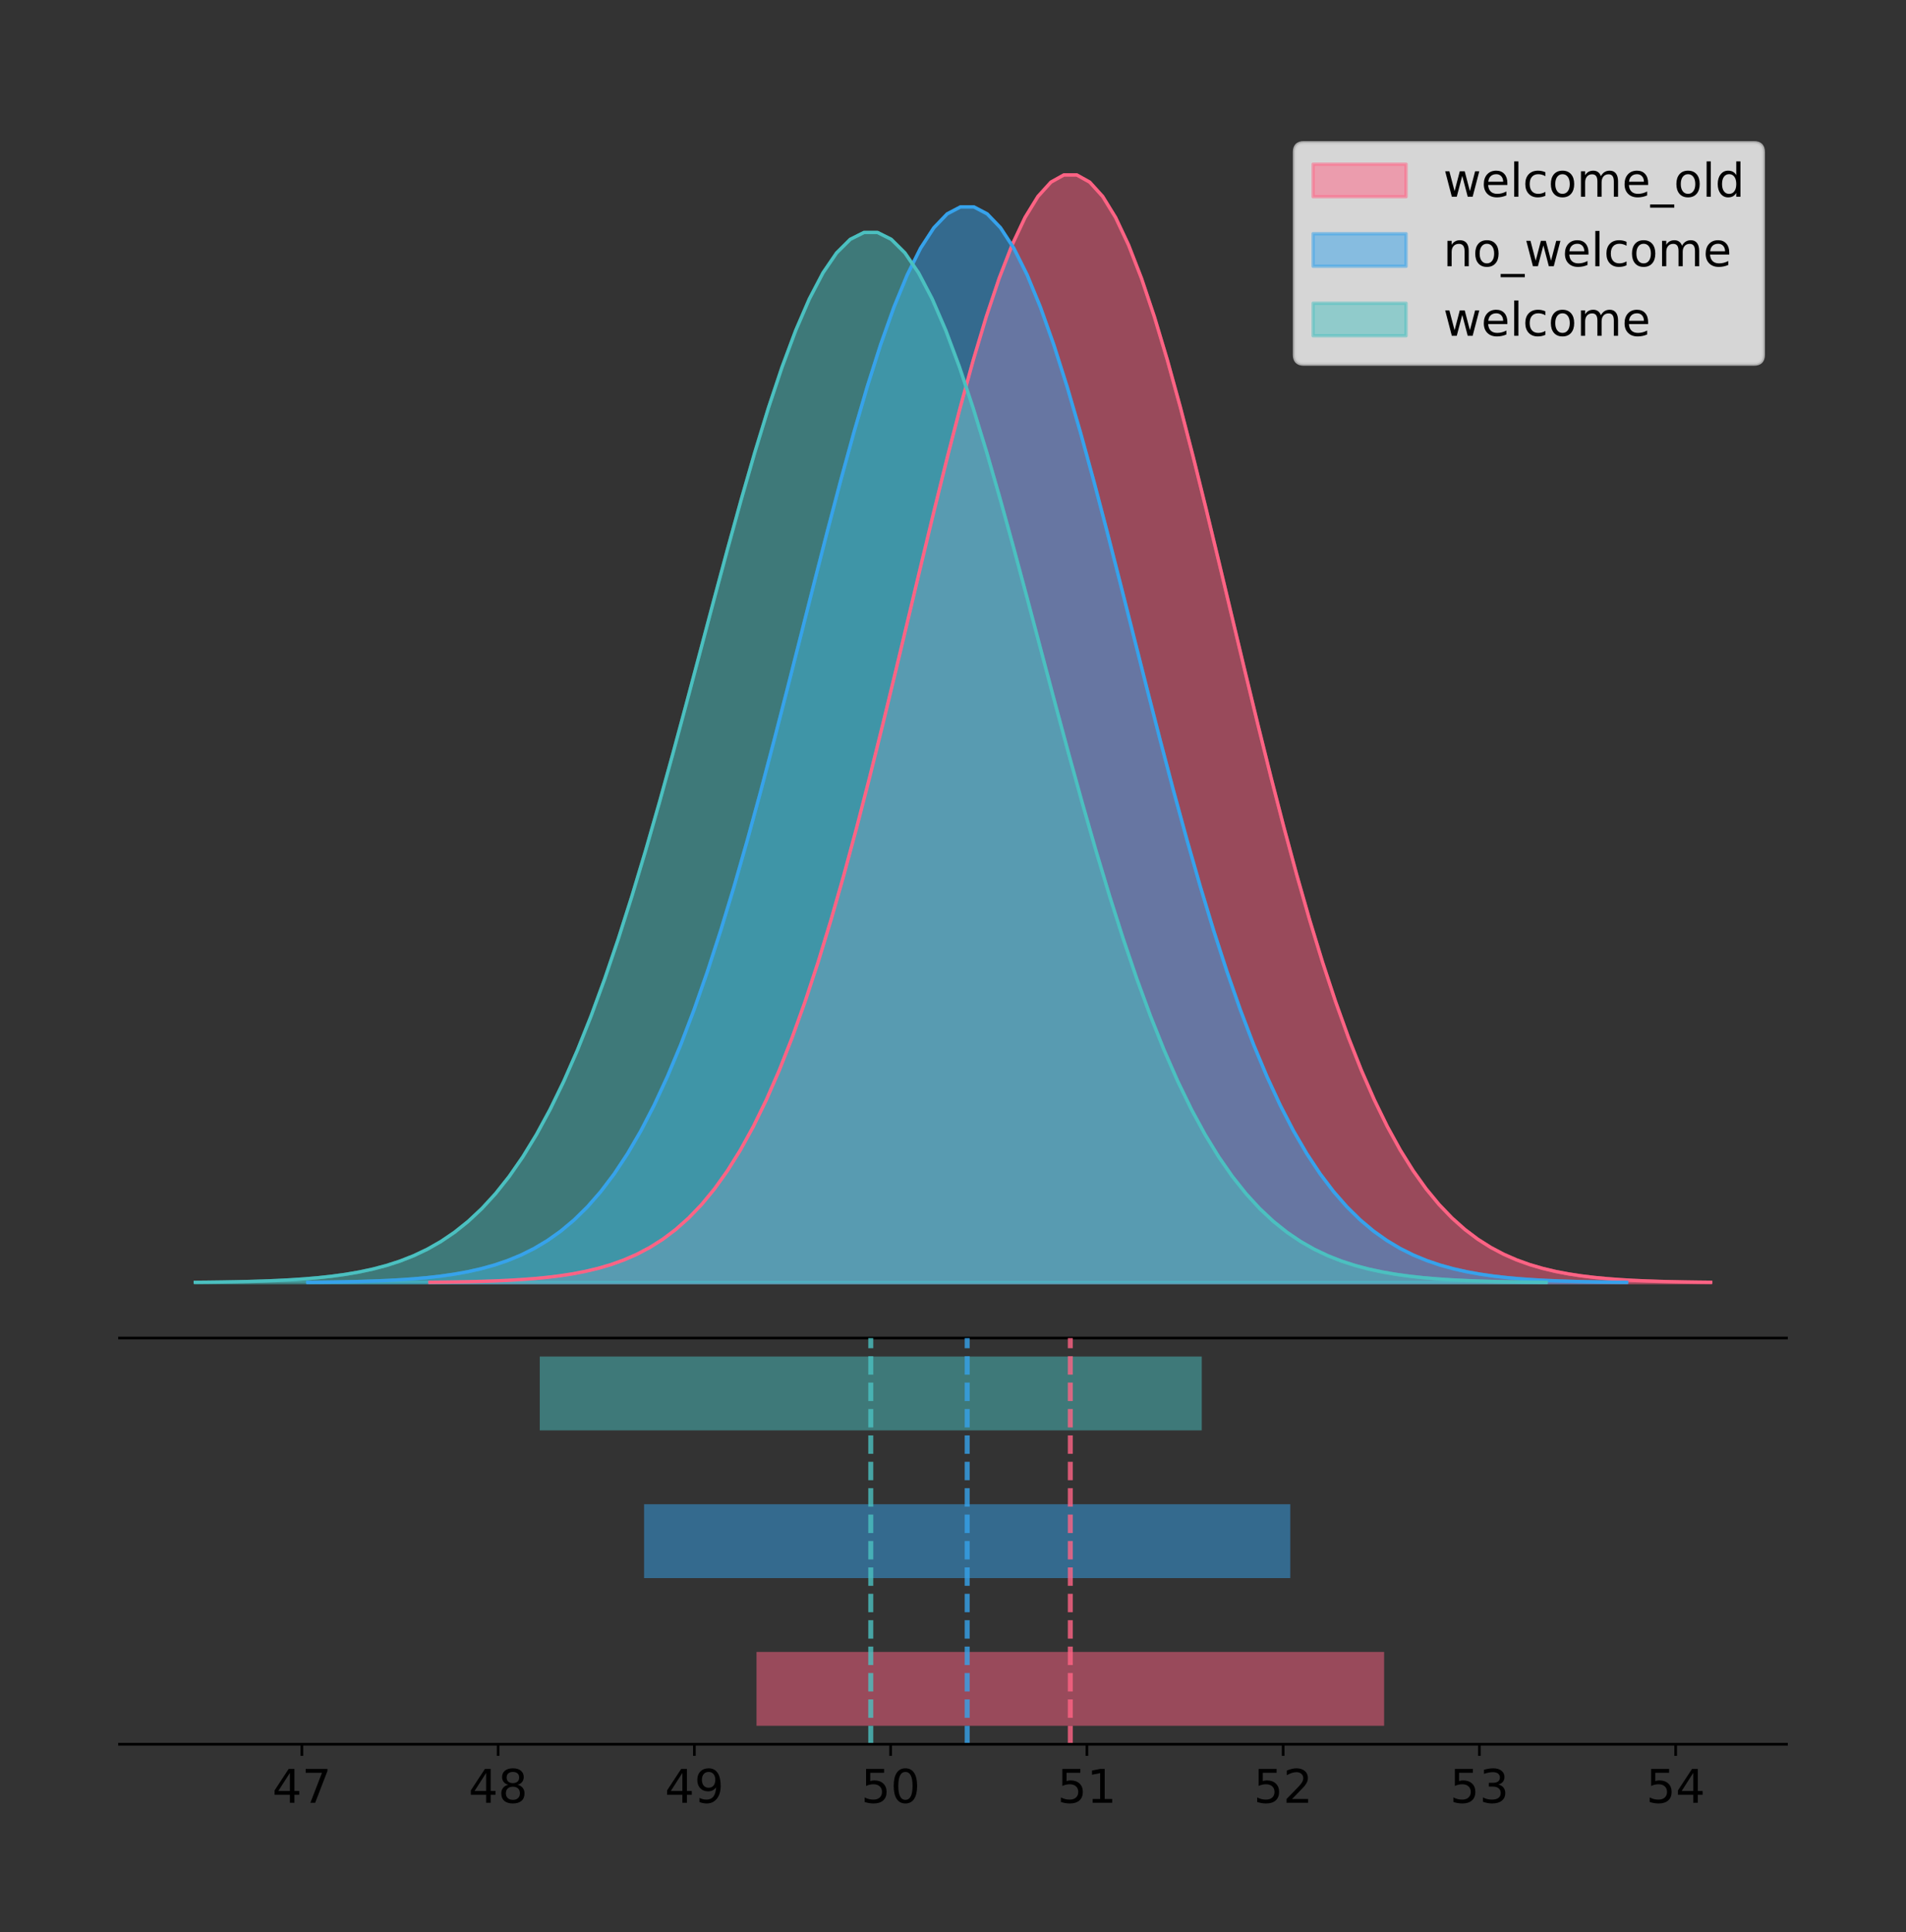 <?xml version="1.0" encoding="utf-8" standalone="no"?>
<!DOCTYPE svg PUBLIC "-//W3C//DTD SVG 1.1//EN"
  "http://www.w3.org/Graphics/SVG/1.1/DTD/svg11.dtd">
<!-- Created with matplotlib (https://matplotlib.org/) -->
<svg height="581.789pt" version="1.1" viewBox="0 0 574.2 581.789" width="574.2pt" xmlns="http://www.w3.org/2000/svg" xmlns:xlink="http://www.w3.org/1999/xlink">
 <rect x="0" y="0" width="574.2" height="581.789" fill="#333333" stroke="none"/>
 <defs>
  <style type="text/css">
*{stroke-linecap:butt;stroke-linejoin:round;}
  </style>
 </defs>
 <g id="figure_1">
  <g id="patch_1">
   <path d="M 0 581.789 
L 574.2 581.789 
L 574.2 0 
L 0 0 
z
" style="fill:none;"/>
  </g>
  <g id="axes_1">
   <g id="patch_2">
    <path d="M 36 402.93 
L 538.2 402.93 
L 538.2 36 
L 36 36 
z
" style="fill:none;"/>
   </g>
   <g id="PolyCollection_1">
    <defs>
     <path d="M 129.512 -195.538 
L 129.512 -195.65 
L 133.41 -195.692 
L 137.307 -195.749 
L 141.205 -195.825 
L 145.103 -195.925 
L 149 -196.058 
L 152.898 -196.23 
L 156.795 -196.455 
L 160.693 -196.744 
L 164.591 -197.115 
L 168.488 -197.585 
L 172.386 -198.179 
L 176.283 -198.923 
L 180.181 -199.848 
L 184.078 -200.99 
L 187.976 -202.39 
L 191.874 -204.093 
L 195.771 -206.151 
L 199.669 -208.617 
L 203.566 -211.552 
L 207.464 -215.017 
L 211.362 -219.078 
L 215.259 -223.801 
L 219.157 -229.25 
L 223.054 -235.488 
L 226.952 -242.572 
L 230.849 -250.552 
L 234.747 -259.468 
L 238.645 -269.344 
L 242.542 -280.192 
L 246.44 -292.002 
L 250.337 -304.744 
L 254.235 -318.365 
L 258.132 -332.786 
L 262.03 -347.901 
L 265.928 -363.58 
L 269.825 -379.667 
L 273.723 -395.98 
L 277.62 -412.318 
L 281.518 -428.462 
L 285.416 -444.18 
L 289.313 -459.23 
L 293.211 -473.372 
L 297.108 -486.366 
L 301.006 -497.987 
L 304.903 -508.025 
L 308.801 -516.294 
L 312.699 -522.64 
L 316.596 -526.94 
L 320.494 -529.111 
L 324.391 -529.111 
L 328.289 -526.94 
L 332.186 -522.64 
L 336.084 -516.294 
L 339.982 -508.025 
L 343.879 -497.987 
L 347.777 -486.366 
L 351.674 -473.372 
L 355.572 -459.23 
L 359.47 -444.18 
L 363.367 -428.462 
L 367.265 -412.318 
L 371.162 -395.98 
L 375.06 -379.667 
L 378.957 -363.58 
L 382.855 -347.901 
L 386.753 -332.786 
L 390.65 -318.365 
L 394.548 -304.744 
L 398.445 -292.002 
L 402.343 -280.192 
L 406.24 -269.344 
L 410.138 -259.468 
L 414.036 -250.552 
L 417.933 -242.572 
L 421.831 -235.488 
L 425.728 -229.25 
L 429.626 -223.801 
L 433.524 -219.078 
L 437.421 -215.017 
L 441.319 -211.552 
L 445.216 -208.617 
L 449.114 -206.151 
L 453.011 -204.093 
L 456.909 -202.39 
L 460.807 -200.99 
L 464.704 -199.848 
L 468.602 -198.923 
L 472.499 -198.179 
L 476.397 -197.585 
L 480.295 -197.115 
L 484.192 -196.744 
L 488.09 -196.455 
L 491.987 -196.23 
L 495.885 -196.058 
L 499.782 -195.925 
L 503.68 -195.825 
L 507.578 -195.749 
L 511.475 -195.692 
L 515.373 -195.65 
L 515.373 -195.538 
L 515.373 -195.538 
L 511.475 -195.538 
L 507.578 -195.538 
L 503.68 -195.538 
L 499.782 -195.538 
L 495.885 -195.538 
L 491.987 -195.538 
L 488.09 -195.538 
L 484.192 -195.538 
L 480.295 -195.538 
L 476.397 -195.538 
L 472.499 -195.538 
L 468.602 -195.538 
L 464.704 -195.538 
L 460.807 -195.538 
L 456.909 -195.538 
L 453.011 -195.538 
L 449.114 -195.538 
L 445.216 -195.538 
L 441.319 -195.538 
L 437.421 -195.538 
L 433.524 -195.538 
L 429.626 -195.538 
L 425.728 -195.538 
L 421.831 -195.538 
L 417.933 -195.538 
L 414.036 -195.538 
L 410.138 -195.538 
L 406.24 -195.538 
L 402.343 -195.538 
L 398.445 -195.538 
L 394.548 -195.538 
L 390.65 -195.538 
L 386.753 -195.538 
L 382.855 -195.538 
L 378.957 -195.538 
L 375.06 -195.538 
L 371.162 -195.538 
L 367.265 -195.538 
L 363.367 -195.538 
L 359.47 -195.538 
L 355.572 -195.538 
L 351.674 -195.538 
L 347.777 -195.538 
L 343.879 -195.538 
L 339.982 -195.538 
L 336.084 -195.538 
L 332.186 -195.538 
L 328.289 -195.538 
L 324.391 -195.538 
L 320.494 -195.538 
L 316.596 -195.538 
L 312.699 -195.538 
L 308.801 -195.538 
L 304.903 -195.538 
L 301.006 -195.538 
L 297.108 -195.538 
L 293.211 -195.538 
L 289.313 -195.538 
L 285.416 -195.538 
L 281.518 -195.538 
L 277.62 -195.538 
L 273.723 -195.538 
L 269.825 -195.538 
L 265.928 -195.538 
L 262.03 -195.538 
L 258.132 -195.538 
L 254.235 -195.538 
L 250.337 -195.538 
L 246.44 -195.538 
L 242.542 -195.538 
L 238.645 -195.538 
L 234.747 -195.538 
L 230.849 -195.538 
L 226.952 -195.538 
L 223.054 -195.538 
L 219.157 -195.538 
L 215.259 -195.538 
L 211.362 -195.538 
L 207.464 -195.538 
L 203.566 -195.538 
L 199.669 -195.538 
L 195.771 -195.538 
L 191.874 -195.538 
L 187.976 -195.538 
L 184.078 -195.538 
L 180.181 -195.538 
L 176.283 -195.538 
L 172.386 -195.538 
L 168.488 -195.538 
L 164.591 -195.538 
L 160.693 -195.538 
L 156.795 -195.538 
L 152.898 -195.538 
L 149 -195.538 
L 145.103 -195.538 
L 141.205 -195.538 
L 137.307 -195.538 
L 133.41 -195.538 
L 129.512 -195.538 
z
" id="mf35a1d1421" style="stroke:#ff6384;stroke-opacity:0.5;"/>
    </defs>
    <g clip-path="url(#p9b8323c721)">
     <use style="fill:#ff6384;fill-opacity:0.5;stroke:#ff6384;stroke-opacity:0.5;" x="0" xlink:href="#mf35a1d1421" y="581.789"/>
    </g>
   </g>
   <g id="PolyCollection_2">
    <defs>
     <path d="M 92.715 -195.538 
L 92.715 -195.647 
L 96.728 -195.688 
L 100.742 -195.743 
L 104.755 -195.817 
L 108.768 -195.914 
L 112.781 -196.043 
L 116.795 -196.211 
L 120.808 -196.429 
L 124.821 -196.71 
L 128.835 -197.069 
L 132.848 -197.526 
L 136.861 -198.103 
L 140.874 -198.825 
L 144.888 -199.724 
L 148.901 -200.833 
L 152.914 -202.192 
L 156.928 -203.847 
L 160.941 -205.845 
L 164.954 -208.24 
L 168.967 -211.09 
L 172.981 -214.455 
L 176.994 -218.399 
L 181.007 -222.986 
L 185.021 -228.278 
L 189.034 -234.336 
L 193.047 -241.216 
L 197.06 -248.966 
L 201.074 -257.625 
L 205.087 -267.216 
L 209.1 -277.751 
L 213.114 -289.221 
L 217.127 -301.596 
L 221.14 -314.824 
L 225.153 -328.829 
L 229.167 -343.508 
L 233.18 -358.736 
L 237.193 -374.358 
L 241.207 -390.201 
L 245.22 -406.068 
L 249.233 -421.747 
L 253.246 -437.011 
L 257.26 -451.628 
L 261.273 -465.361 
L 265.286 -477.981 
L 269.3 -489.267 
L 273.313 -499.015 
L 277.326 -507.046 
L 281.339 -513.209 
L 285.353 -517.385 
L 289.366 -519.493 
L 293.379 -519.493 
L 297.393 -517.385 
L 301.406 -513.209 
L 305.419 -507.046 
L 309.432 -499.015 
L 313.446 -489.267 
L 317.459 -477.981 
L 321.472 -465.361 
L 325.486 -451.628 
L 329.499 -437.011 
L 333.512 -421.747 
L 337.526 -406.068 
L 341.539 -390.201 
L 345.552 -374.358 
L 349.565 -358.736 
L 353.579 -343.508 
L 357.592 -328.829 
L 361.605 -314.824 
L 365.619 -301.596 
L 369.632 -289.221 
L 373.645 -277.751 
L 377.658 -267.216 
L 381.672 -257.625 
L 385.685 -248.966 
L 389.698 -241.216 
L 393.712 -234.336 
L 397.725 -228.278 
L 401.738 -222.986 
L 405.751 -218.399 
L 409.765 -214.455 
L 413.778 -211.09 
L 417.791 -208.24 
L 421.805 -205.845 
L 425.818 -203.847 
L 429.831 -202.192 
L 433.844 -200.833 
L 437.858 -199.724 
L 441.871 -198.825 
L 445.884 -198.103 
L 449.898 -197.526 
L 453.911 -197.069 
L 457.924 -196.71 
L 461.937 -196.429 
L 465.951 -196.211 
L 469.964 -196.043 
L 473.977 -195.914 
L 477.991 -195.817 
L 482.004 -195.743 
L 486.017 -195.688 
L 490.03 -195.647 
L 490.03 -195.538 
L 490.03 -195.538 
L 486.017 -195.538 
L 482.004 -195.538 
L 477.991 -195.538 
L 473.977 -195.538 
L 469.964 -195.538 
L 465.951 -195.538 
L 461.937 -195.538 
L 457.924 -195.538 
L 453.911 -195.538 
L 449.898 -195.538 
L 445.884 -195.538 
L 441.871 -195.538 
L 437.858 -195.538 
L 433.844 -195.538 
L 429.831 -195.538 
L 425.818 -195.538 
L 421.805 -195.538 
L 417.791 -195.538 
L 413.778 -195.538 
L 409.765 -195.538 
L 405.751 -195.538 
L 401.738 -195.538 
L 397.725 -195.538 
L 393.712 -195.538 
L 389.698 -195.538 
L 385.685 -195.538 
L 381.672 -195.538 
L 377.658 -195.538 
L 373.645 -195.538 
L 369.632 -195.538 
L 365.619 -195.538 
L 361.605 -195.538 
L 357.592 -195.538 
L 353.579 -195.538 
L 349.565 -195.538 
L 345.552 -195.538 
L 341.539 -195.538 
L 337.526 -195.538 
L 333.512 -195.538 
L 329.499 -195.538 
L 325.486 -195.538 
L 321.472 -195.538 
L 317.459 -195.538 
L 313.446 -195.538 
L 309.432 -195.538 
L 305.419 -195.538 
L 301.406 -195.538 
L 297.393 -195.538 
L 293.379 -195.538 
L 289.366 -195.538 
L 285.353 -195.538 
L 281.339 -195.538 
L 277.326 -195.538 
L 273.313 -195.538 
L 269.3 -195.538 
L 265.286 -195.538 
L 261.273 -195.538 
L 257.26 -195.538 
L 253.246 -195.538 
L 249.233 -195.538 
L 245.22 -195.538 
L 241.207 -195.538 
L 237.193 -195.538 
L 233.18 -195.538 
L 229.167 -195.538 
L 225.153 -195.538 
L 221.14 -195.538 
L 217.127 -195.538 
L 213.114 -195.538 
L 209.1 -195.538 
L 205.087 -195.538 
L 201.074 -195.538 
L 197.06 -195.538 
L 193.047 -195.538 
L 189.034 -195.538 
L 185.021 -195.538 
L 181.007 -195.538 
L 176.994 -195.538 
L 172.981 -195.538 
L 168.967 -195.538 
L 164.954 -195.538 
L 160.941 -195.538 
L 156.928 -195.538 
L 152.914 -195.538 
L 148.901 -195.538 
L 144.888 -195.538 
L 140.874 -195.538 
L 136.861 -195.538 
L 132.848 -195.538 
L 128.835 -195.538 
L 124.821 -195.538 
L 120.808 -195.538 
L 116.795 -195.538 
L 112.781 -195.538 
L 108.768 -195.538 
L 104.755 -195.538 
L 100.742 -195.538 
L 96.728 -195.538 
L 92.715 -195.538 
z
" id="mf8ac3ec7bb" style="stroke:#36a2eb;stroke-opacity:0.5;"/>
    </defs>
    <g clip-path="url(#p9b8323c721)">
     <use style="fill:#36a2eb;fill-opacity:0.5;stroke:#36a2eb;stroke-opacity:0.5;" x="0" xlink:href="#mf8ac3ec7bb" y="581.789"/>
    </g>
   </g>
   <g id="PolyCollection_3">
    <defs>
     <path d="M 58.827 -195.538 
L 58.827 -195.644 
L 62.938 -195.684 
L 67.049 -195.738 
L 71.16 -195.81 
L 75.272 -195.905 
L 79.383 -196.031 
L 83.494 -196.195 
L 87.605 -196.407 
L 91.716 -196.682 
L 95.827 -197.033 
L 99.938 -197.479 
L 104.049 -198.042 
L 108.16 -198.747 
L 112.271 -199.624 
L 116.382 -200.707 
L 120.493 -202.034 
L 124.604 -203.649 
L 128.715 -205.6 
L 132.826 -207.938 
L 136.937 -210.72 
L 141.049 -214.005 
L 145.16 -217.856 
L 149.271 -222.333 
L 153.382 -227.499 
L 157.493 -233.413 
L 161.604 -240.13 
L 165.715 -247.696 
L 169.826 -256.148 
L 173.937 -265.512 
L 178.048 -275.796 
L 182.159 -286.993 
L 186.27 -299.073 
L 190.381 -311.987 
L 194.492 -325.659 
L 198.603 -339.989 
L 202.714 -354.854 
L 206.826 -370.105 
L 210.937 -385.571 
L 215.048 -401.061 
L 219.159 -416.367 
L 223.27 -431.268 
L 227.381 -445.537 
L 231.492 -458.944 
L 235.603 -471.264 
L 239.714 -482.281 
L 243.825 -491.797 
L 247.936 -499.638 
L 252.047 -505.654 
L 256.158 -509.73 
L 260.269 -511.789 
L 264.38 -511.789 
L 268.492 -509.73 
L 272.603 -505.654 
L 276.714 -499.638 
L 280.825 -491.797 
L 284.936 -482.281 
L 289.047 -471.264 
L 293.158 -458.944 
L 297.269 -445.537 
L 301.38 -431.268 
L 305.491 -416.367 
L 309.602 -401.061 
L 313.713 -385.571 
L 317.824 -370.105 
L 321.935 -354.854 
L 326.046 -339.989 
L 330.157 -325.659 
L 334.269 -311.987 
L 338.38 -299.073 
L 342.491 -286.993 
L 346.602 -275.796 
L 350.713 -265.512 
L 354.824 -256.148 
L 358.935 -247.696 
L 363.046 -240.13 
L 367.157 -233.413 
L 371.268 -227.499 
L 375.379 -222.333 
L 379.49 -217.856 
L 383.601 -214.005 
L 387.712 -210.72 
L 391.823 -207.938 
L 395.934 -205.6 
L 400.046 -203.649 
L 404.157 -202.034 
L 408.268 -200.707 
L 412.379 -199.624 
L 416.49 -198.747 
L 420.601 -198.042 
L 424.712 -197.479 
L 428.823 -197.033 
L 432.934 -196.682 
L 437.045 -196.407 
L 441.156 -196.195 
L 445.267 -196.031 
L 449.378 -195.905 
L 453.489 -195.81 
L 457.6 -195.738 
L 461.711 -195.684 
L 465.823 -195.644 
L 465.823 -195.538 
L 465.823 -195.538 
L 461.711 -195.538 
L 457.6 -195.538 
L 453.489 -195.538 
L 449.378 -195.538 
L 445.267 -195.538 
L 441.156 -195.538 
L 437.045 -195.538 
L 432.934 -195.538 
L 428.823 -195.538 
L 424.712 -195.538 
L 420.601 -195.538 
L 416.49 -195.538 
L 412.379 -195.538 
L 408.268 -195.538 
L 404.157 -195.538 
L 400.046 -195.538 
L 395.934 -195.538 
L 391.823 -195.538 
L 387.712 -195.538 
L 383.601 -195.538 
L 379.49 -195.538 
L 375.379 -195.538 
L 371.268 -195.538 
L 367.157 -195.538 
L 363.046 -195.538 
L 358.935 -195.538 
L 354.824 -195.538 
L 350.713 -195.538 
L 346.602 -195.538 
L 342.491 -195.538 
L 338.38 -195.538 
L 334.269 -195.538 
L 330.157 -195.538 
L 326.046 -195.538 
L 321.935 -195.538 
L 317.824 -195.538 
L 313.713 -195.538 
L 309.602 -195.538 
L 305.491 -195.538 
L 301.38 -195.538 
L 297.269 -195.538 
L 293.158 -195.538 
L 289.047 -195.538 
L 284.936 -195.538 
L 280.825 -195.538 
L 276.714 -195.538 
L 272.603 -195.538 
L 268.492 -195.538 
L 264.38 -195.538 
L 260.269 -195.538 
L 256.158 -195.538 
L 252.047 -195.538 
L 247.936 -195.538 
L 243.825 -195.538 
L 239.714 -195.538 
L 235.603 -195.538 
L 231.492 -195.538 
L 227.381 -195.538 
L 223.27 -195.538 
L 219.159 -195.538 
L 215.048 -195.538 
L 210.937 -195.538 
L 206.826 -195.538 
L 202.714 -195.538 
L 198.603 -195.538 
L 194.492 -195.538 
L 190.381 -195.538 
L 186.27 -195.538 
L 182.159 -195.538 
L 178.048 -195.538 
L 173.937 -195.538 
L 169.826 -195.538 
L 165.715 -195.538 
L 161.604 -195.538 
L 157.493 -195.538 
L 153.382 -195.538 
L 149.271 -195.538 
L 145.16 -195.538 
L 141.049 -195.538 
L 136.937 -195.538 
L 132.826 -195.538 
L 128.715 -195.538 
L 124.604 -195.538 
L 120.493 -195.538 
L 116.382 -195.538 
L 112.271 -195.538 
L 108.16 -195.538 
L 104.049 -195.538 
L 99.938 -195.538 
L 95.827 -195.538 
L 91.716 -195.538 
L 87.605 -195.538 
L 83.494 -195.538 
L 79.383 -195.538 
L 75.272 -195.538 
L 71.16 -195.538 
L 67.049 -195.538 
L 62.938 -195.538 
L 58.827 -195.538 
z
" id="mf1ac9f38d9" style="stroke:#4bc0c0;stroke-opacity:0.5;"/>
    </defs>
    <g clip-path="url(#p9b8323c721)">
     <use style="fill:#4bc0c0;fill-opacity:0.5;stroke:#4bc0c0;stroke-opacity:0.5;" x="0" xlink:href="#mf1ac9f38d9" y="581.789"/>
    </g>
   </g>
   <g id="line2d_1">
    <path clip-path="url(#p9b8323c721)" d="M 129.512 386.139 
L 133.41 386.097 
L 137.307 386.04 
L 141.205 385.965 
L 145.103 385.864 
L 149 385.732 
L 152.898 385.559 
L 156.795 385.334 
L 160.693 385.045 
L 164.591 384.675 
L 168.488 384.204 
L 172.386 383.61 
L 176.283 382.867 
L 180.181 381.941 
L 184.078 380.799 
L 187.976 379.399 
L 191.874 377.696 
L 195.771 375.639 
L 199.669 373.172 
L 203.566 370.238 
L 207.464 366.772 
L 211.362 362.711 
L 215.259 357.989 
L 219.157 352.539 
L 223.054 346.301 
L 226.952 339.217 
L 230.849 331.237 
L 234.747 322.322 
L 238.645 312.445 
L 242.542 301.597 
L 246.44 289.787 
L 250.337 277.045 
L 254.235 263.424 
L 258.132 249.004 
L 262.03 233.888 
L 265.928 218.209 
L 269.825 202.123 
L 273.723 185.809 
L 277.62 169.471 
L 281.518 153.327 
L 285.416 137.61 
L 289.313 122.559 
L 293.211 108.418 
L 297.108 95.423 
L 301.006 83.803 
L 304.903 73.765 
L 308.801 65.495 
L 312.699 59.15 
L 316.596 54.85 
L 320.494 52.679 
L 324.391 52.679 
L 328.289 54.85 
L 332.186 59.15 
L 336.084 65.495 
L 339.982 73.765 
L 343.879 83.803 
L 347.777 95.423 
L 351.674 108.418 
L 355.572 122.559 
L 359.47 137.61 
L 363.367 153.327 
L 367.265 169.471 
L 371.162 185.809 
L 375.06 202.123 
L 378.957 218.209 
L 382.855 233.888 
L 386.753 249.004 
L 390.65 263.424 
L 394.548 277.045 
L 398.445 289.787 
L 402.343 301.597 
L 406.24 312.445 
L 410.138 322.322 
L 414.036 331.237 
L 417.933 339.217 
L 421.831 346.301 
L 425.728 352.539 
L 429.626 357.989 
L 433.524 362.711 
L 437.421 366.772 
L 441.319 370.238 
L 445.216 373.172 
L 449.114 375.639 
L 453.011 377.696 
L 456.909 379.399 
L 460.807 380.799 
L 464.704 381.941 
L 468.602 382.867 
L 472.499 383.61 
L 476.397 384.204 
L 480.295 384.675 
L 484.192 385.045 
L 488.09 385.334 
L 491.987 385.559 
L 495.885 385.732 
L 499.782 385.864 
L 503.68 385.965 
L 507.578 386.04 
L 511.475 386.097 
L 515.373 386.139 
" style="fill:none;stroke:#ff6384;stroke-linecap:square;"/>
   </g>
   <g id="line2d_2">
    <path clip-path="url(#p9b8323c721)" d="M 92.715 386.143 
L 96.728 386.102 
L 100.742 386.046 
L 104.755 385.973 
L 108.768 385.875 
L 112.781 385.747 
L 116.795 385.579 
L 120.808 385.361 
L 124.821 385.08 
L 128.835 384.72 
L 132.848 384.263 
L 136.861 383.686 
L 140.874 382.964 
L 144.888 382.066 
L 148.901 380.956 
L 152.914 379.597 
L 156.928 377.943 
L 160.941 375.945 
L 164.954 373.549 
L 168.967 370.699 
L 172.981 367.334 
L 176.994 363.39 
L 181.007 358.804 
L 185.021 353.511 
L 189.034 347.453 
L 193.047 340.573 
L 197.06 332.823 
L 201.074 324.165 
L 205.087 314.573 
L 209.1 304.038 
L 213.114 292.568 
L 217.127 280.193 
L 221.14 266.965 
L 225.153 252.961 
L 229.167 238.281 
L 233.18 223.054 
L 237.193 207.431 
L 241.207 191.588 
L 245.22 175.721 
L 249.233 160.042 
L 253.246 144.778 
L 257.26 130.162 
L 261.273 116.428 
L 265.286 103.808 
L 269.3 92.523 
L 273.313 82.774 
L 277.326 74.743 
L 281.339 68.58 
L 285.353 64.404 
L 289.366 62.296 
L 293.379 62.296 
L 297.393 64.404 
L 301.406 68.58 
L 305.419 74.743 
L 309.432 82.774 
L 313.446 92.523 
L 317.459 103.808 
L 321.472 116.428 
L 325.486 130.162 
L 329.499 144.778 
L 333.512 160.042 
L 337.526 175.721 
L 341.539 191.588 
L 345.552 207.431 
L 349.565 223.054 
L 353.579 238.281 
L 357.592 252.961 
L 361.605 266.965 
L 365.619 280.193 
L 369.632 292.568 
L 373.645 304.038 
L 377.658 314.573 
L 381.672 324.165 
L 385.685 332.823 
L 389.698 340.573 
L 393.712 347.453 
L 397.725 353.511 
L 401.738 358.804 
L 405.751 363.39 
L 409.765 367.334 
L 413.778 370.699 
L 417.791 373.549 
L 421.805 375.945 
L 425.818 377.943 
L 429.831 379.597 
L 433.844 380.956 
L 437.858 382.066 
L 441.871 382.964 
L 445.884 383.686 
L 449.898 384.263 
L 453.911 384.72 
L 457.924 385.08 
L 461.937 385.361 
L 465.951 385.579 
L 469.964 385.747 
L 473.977 385.875 
L 477.991 385.973 
L 482.004 386.046 
L 486.017 386.102 
L 490.03 386.143 
" style="fill:none;stroke:#36a2eb;stroke-linecap:square;"/>
   </g>
   <g id="line2d_3">
    <path clip-path="url(#p9b8323c721)" d="M 58.827 386.145 
L 62.938 386.105 
L 67.049 386.051 
L 71.16 385.979 
L 75.272 385.884 
L 79.383 385.759 
L 83.494 385.595 
L 87.605 385.382 
L 91.716 385.108 
L 95.827 384.757 
L 99.938 384.31 
L 104.049 383.747 
L 108.16 383.042 
L 112.271 382.165 
L 116.382 381.082 
L 120.493 379.755 
L 124.604 378.14 
L 128.715 376.19 
L 132.826 373.852 
L 136.937 371.069 
L 141.049 367.784 
L 145.16 363.934 
L 149.271 359.456 
L 153.382 354.29 
L 157.493 348.376 
L 161.604 341.66 
L 165.715 334.094 
L 169.826 325.641 
L 173.937 316.278 
L 178.048 305.993 
L 182.159 294.797 
L 186.27 282.716 
L 190.381 269.802 
L 194.492 256.131 
L 198.603 241.8 
L 202.714 226.935 
L 206.826 211.684 
L 210.937 196.218 
L 215.048 180.728 
L 219.159 165.423 
L 223.27 150.521 
L 227.381 136.252 
L 231.492 122.845 
L 235.603 110.526 
L 239.714 99.509 
L 243.825 89.992 
L 247.936 82.152 
L 252.047 76.136 
L 256.158 72.059 
L 260.269 70.001 
L 264.38 70.001 
L 268.492 72.059 
L 272.603 76.136 
L 276.714 82.152 
L 280.825 89.992 
L 284.936 99.509 
L 289.047 110.526 
L 293.158 122.845 
L 297.269 136.252 
L 301.38 150.521 
L 305.491 165.423 
L 309.602 180.728 
L 313.713 196.218 
L 317.824 211.684 
L 321.935 226.935 
L 326.046 241.8 
L 330.157 256.131 
L 334.269 269.802 
L 338.38 282.716 
L 342.491 294.797 
L 346.602 305.993 
L 350.713 316.278 
L 354.824 325.641 
L 358.935 334.094 
L 363.046 341.66 
L 367.157 348.376 
L 371.268 354.29 
L 375.379 359.456 
L 379.49 363.934 
L 383.601 367.784 
L 387.712 371.069 
L 391.823 373.852 
L 395.934 376.19 
L 400.046 378.14 
L 404.157 379.755 
L 408.268 381.082 
L 412.379 382.165 
L 416.49 383.042 
L 420.601 383.747 
L 424.712 384.31 
L 428.823 384.757 
L 432.934 385.108 
L 437.045 385.382 
L 441.156 385.595 
L 445.267 385.759 
L 449.378 385.884 
L 453.489 385.979 
L 457.6 386.051 
L 461.711 386.105 
L 465.823 386.145 
" style="fill:none;stroke:#4bc0c0;stroke-linecap:square;"/>
   </g>
   <g id="patch_3">
    <path d="M 36 402.93 
L 538.2 402.93 
" style="fill:none;stroke:#000000;stroke-linecap:square;stroke-linejoin:miter;stroke-width:0.8;"/>
   </g>
   <g id="legend_1">
    <g id="patch_4">
     <path d="M 392.788 109.627 
L 528.4 109.627 
Q 531.2 109.627 531.2 106.827 
L 531.2 45.8 
Q 531.2 43 528.4 43 
L 392.788 43 
Q 389.988 43 389.988 45.8 
L 389.988 106.827 
Q 389.988 109.627 392.788 109.627 
z
" style="fill:#ffffff;opacity:0.8;stroke:#cccccc;stroke-linejoin:miter;"/>
    </g>
    <g id="patch_5">
     <path d="M 395.588 59.238 
L 423.588 59.238 
L 423.588 49.438 
L 395.588 49.438 
z
" style="fill:#ff6384;opacity:0.5;stroke:#ff6384;stroke-linejoin:miter;"/>
    </g>
    <g id="text_1">
     <!-- welcome_old -->
     <defs>
      <path d="M 4.203 54.688 
L 13.188 54.688 
L 24.422 12.016 
L 35.594 54.688 
L 46.188 54.688 
L 57.422 12.016 
L 68.609 54.688 
L 77.594 54.688 
L 63.281 0 
L 52.688 0 
L 40.922 44.828 
L 29.109 0 
L 18.5 0 
z
" id="DejaVuSans-119"/>
      <path d="M 56.203 29.594 
L 56.203 25.203 
L 14.891 25.203 
Q 15.484 15.922 20.484 11.062 
Q 25.484 6.203 34.422 6.203 
Q 39.594 6.203 44.453 7.469 
Q 49.312 8.734 54.109 11.281 
L 54.109 2.781 
Q 49.266 0.734 44.188 -0.344 
Q 39.109 -1.422 33.891 -1.422 
Q 20.797 -1.422 13.156 6.188 
Q 5.516 13.812 5.516 26.812 
Q 5.516 40.234 12.766 48.109 
Q 20.016 56 32.328 56 
Q 43.359 56 49.781 48.891 
Q 56.203 41.797 56.203 29.594 
z
M 47.219 32.234 
Q 47.125 39.594 43.094 43.984 
Q 39.062 48.391 32.422 48.391 
Q 24.906 48.391 20.391 44.141 
Q 15.875 39.891 15.188 32.172 
z
" id="DejaVuSans-101"/>
      <path d="M 9.422 75.984 
L 18.406 75.984 
L 18.406 0 
L 9.422 0 
z
" id="DejaVuSans-108"/>
      <path d="M 48.781 52.594 
L 48.781 44.188 
Q 44.969 46.297 41.141 47.344 
Q 37.312 48.391 33.406 48.391 
Q 24.656 48.391 19.812 42.844 
Q 14.984 37.312 14.984 27.297 
Q 14.984 17.281 19.812 11.734 
Q 24.656 6.203 33.406 6.203 
Q 37.312 6.203 41.141 7.25 
Q 44.969 8.297 48.781 10.406 
L 48.781 2.094 
Q 45.016 0.344 40.984 -0.531 
Q 36.969 -1.422 32.422 -1.422 
Q 20.062 -1.422 12.781 6.344 
Q 5.516 14.109 5.516 27.297 
Q 5.516 40.672 12.859 48.328 
Q 20.219 56 33.016 56 
Q 37.156 56 41.109 55.141 
Q 45.062 54.297 48.781 52.594 
z
" id="DejaVuSans-99"/>
      <path d="M 30.609 48.391 
Q 23.391 48.391 19.188 42.75 
Q 14.984 37.109 14.984 27.297 
Q 14.984 17.484 19.156 11.844 
Q 23.344 6.203 30.609 6.203 
Q 37.797 6.203 41.984 11.859 
Q 46.188 17.531 46.188 27.297 
Q 46.188 37.016 41.984 42.703 
Q 37.797 48.391 30.609 48.391 
z
M 30.609 56 
Q 42.328 56 49.016 48.375 
Q 55.719 40.766 55.719 27.297 
Q 55.719 13.875 49.016 6.219 
Q 42.328 -1.422 30.609 -1.422 
Q 18.844 -1.422 12.172 6.219 
Q 5.516 13.875 5.516 27.297 
Q 5.516 40.766 12.172 48.375 
Q 18.844 56 30.609 56 
z
" id="DejaVuSans-111"/>
      <path d="M 52 44.188 
Q 55.375 50.25 60.062 53.125 
Q 64.75 56 71.094 56 
Q 79.641 56 84.281 50.016 
Q 88.922 44.047 88.922 33.016 
L 88.922 0 
L 79.891 0 
L 79.891 32.719 
Q 79.891 40.578 77.094 44.375 
Q 74.312 48.188 68.609 48.188 
Q 61.625 48.188 57.562 43.547 
Q 53.516 38.922 53.516 30.906 
L 53.516 0 
L 44.484 0 
L 44.484 32.719 
Q 44.484 40.625 41.703 44.406 
Q 38.922 48.188 33.109 48.188 
Q 26.219 48.188 22.156 43.531 
Q 18.109 38.875 18.109 30.906 
L 18.109 0 
L 9.078 0 
L 9.078 54.688 
L 18.109 54.688 
L 18.109 46.188 
Q 21.188 51.219 25.484 53.609 
Q 29.781 56 35.688 56 
Q 41.656 56 45.828 52.969 
Q 50 49.953 52 44.188 
z
" id="DejaVuSans-109"/>
      <path d="M 50.984 -16.609 
L 50.984 -23.578 
L -0.984 -23.578 
L -0.984 -16.609 
z
" id="DejaVuSans-95"/>
      <path d="M 45.406 46.391 
L 45.406 75.984 
L 54.391 75.984 
L 54.391 0 
L 45.406 0 
L 45.406 8.203 
Q 42.578 3.328 38.25 0.953 
Q 33.938 -1.422 27.875 -1.422 
Q 17.969 -1.422 11.734 6.484 
Q 5.516 14.406 5.516 27.297 
Q 5.516 40.188 11.734 48.094 
Q 17.969 56 27.875 56 
Q 33.938 56 38.25 53.625 
Q 42.578 51.266 45.406 46.391 
z
M 14.797 27.297 
Q 14.797 17.391 18.875 11.75 
Q 22.953 6.109 30.078 6.109 
Q 37.203 6.109 41.297 11.75 
Q 45.406 17.391 45.406 27.297 
Q 45.406 37.203 41.297 42.844 
Q 37.203 48.484 30.078 48.484 
Q 22.953 48.484 18.875 42.844 
Q 14.797 37.203 14.797 27.297 
z
" id="DejaVuSans-100"/>
     </defs>
     <g transform="translate(434.788 59.238)scale(0.14 -0.14)">
      <use xlink:href="#DejaVuSans-119"/>
      <use x="81.787" xlink:href="#DejaVuSans-101"/>
      <use x="143.311" xlink:href="#DejaVuSans-108"/>
      <use x="171.094" xlink:href="#DejaVuSans-99"/>
      <use x="226.074" xlink:href="#DejaVuSans-111"/>
      <use x="287.256" xlink:href="#DejaVuSans-109"/>
      <use x="384.668" xlink:href="#DejaVuSans-101"/>
      <use x="446.191" xlink:href="#DejaVuSans-95"/>
      <use x="496.191" xlink:href="#DejaVuSans-111"/>
      <use x="557.373" xlink:href="#DejaVuSans-108"/>
      <use x="585.156" xlink:href="#DejaVuSans-100"/>
     </g>
    </g>
    <g id="patch_6">
     <path d="M 395.588 80.177 
L 423.588 80.177 
L 423.588 70.377 
L 395.588 70.377 
z
" style="fill:#36a2eb;opacity:0.5;stroke:#36a2eb;stroke-linejoin:miter;"/>
    </g>
    <g id="text_2">
     <!-- no_welcome -->
     <defs>
      <path d="M 54.891 33.016 
L 54.891 0 
L 45.906 0 
L 45.906 32.719 
Q 45.906 40.484 42.875 44.328 
Q 39.844 48.188 33.797 48.188 
Q 26.516 48.188 22.312 43.547 
Q 18.109 38.922 18.109 30.906 
L 18.109 0 
L 9.078 0 
L 9.078 54.688 
L 18.109 54.688 
L 18.109 46.188 
Q 21.344 51.125 25.703 53.562 
Q 30.078 56 35.797 56 
Q 45.219 56 50.047 50.172 
Q 54.891 44.344 54.891 33.016 
z
" id="DejaVuSans-110"/>
     </defs>
     <g transform="translate(434.788 80.177)scale(0.14 -0.14)">
      <use xlink:href="#DejaVuSans-110"/>
      <use x="63.379" xlink:href="#DejaVuSans-111"/>
      <use x="124.561" xlink:href="#DejaVuSans-95"/>
      <use x="174.561" xlink:href="#DejaVuSans-119"/>
      <use x="256.348" xlink:href="#DejaVuSans-101"/>
      <use x="317.871" xlink:href="#DejaVuSans-108"/>
      <use x="345.654" xlink:href="#DejaVuSans-99"/>
      <use x="400.635" xlink:href="#DejaVuSans-111"/>
      <use x="461.816" xlink:href="#DejaVuSans-109"/>
      <use x="559.229" xlink:href="#DejaVuSans-101"/>
     </g>
    </g>
    <g id="patch_7">
     <path d="M 395.588 101.115 
L 423.588 101.115 
L 423.588 91.315 
L 395.588 91.315 
z
" style="fill:#4bc0c0;opacity:0.5;stroke:#4bc0c0;stroke-linejoin:miter;"/>
    </g>
    <g id="text_3">
     <!-- welcome -->
     <g transform="translate(434.788 101.115)scale(0.14 -0.14)">
      <use xlink:href="#DejaVuSans-119"/>
      <use x="81.787" xlink:href="#DejaVuSans-101"/>
      <use x="143.311" xlink:href="#DejaVuSans-108"/>
      <use x="171.094" xlink:href="#DejaVuSans-99"/>
      <use x="226.074" xlink:href="#DejaVuSans-111"/>
      <use x="287.256" xlink:href="#DejaVuSans-109"/>
      <use x="384.668" xlink:href="#DejaVuSans-101"/>
     </g>
    </g>
   </g>
  </g>
  <g id="axes_2">
   <g id="patch_8">
    <path d="M 36 525.24 
L 538.2 525.24 
L 538.2 402.93 
L 36 402.93 
z
" style="fill:none;"/>
   </g>
   <g id="patch_9">
    <path clip-path="url(#p03f23d7081)" d="M 227.907 519.68 
L 416.978 519.68 
L 416.978 497.442 
L 227.907 497.442 
z
" style="fill:#ff6384;opacity:0.5;"/>
   </g>
   <g id="patch_10">
    <path clip-path="url(#p03f23d7081)" d="M 194.03 475.204 
L 388.715 475.204 
L 388.715 452.966 
L 194.03 452.966 
z
" style="fill:#36a2eb;opacity:0.5;"/>
   </g>
   <g id="patch_11">
    <path clip-path="url(#p03f23d7081)" d="M 162.611 430.728 
L 362.039 430.728 
L 362.039 408.49 
L 162.611 408.49 
z
" style="fill:#4bc0c0;opacity:0.5;"/>
   </g>
   <g id="matplotlib.axis_1">
    <g id="xtick_1">
     <g id="line2d_4">
      <defs>
       <path d="M 0 0 
L 0 3.5 
" id="mc80bc8698e" style="stroke:#000000;stroke-width:0.8;"/>
      </defs>
      <g>
       <use style="stroke:#000000;stroke-width:0.8;" x="90.941" xlink:href="#mc80bc8698e" y="525.24"/>
      </g>
     </g>
     <g id="text_4">
      <!-- 47 -->
      <defs>
       <path d="M 37.797 64.312 
L 12.891 25.391 
L 37.797 25.391 
z
M 35.203 72.906 
L 47.609 72.906 
L 47.609 25.391 
L 58.016 25.391 
L 58.016 17.188 
L 47.609 17.188 
L 47.609 0 
L 37.797 0 
L 37.797 17.188 
L 4.891 17.188 
L 4.891 26.703 
z
" id="DejaVuSans-52"/>
       <path d="M 8.203 72.906 
L 55.078 72.906 
L 55.078 68.703 
L 28.609 0 
L 18.312 0 
L 43.219 64.594 
L 8.203 64.594 
z
" id="DejaVuSans-55"/>
      </defs>
      <g transform="translate(82.034 542.878)scale(0.14 -0.14)">
       <use xlink:href="#DejaVuSans-52"/>
       <use x="63.623" xlink:href="#DejaVuSans-55"/>
      </g>
     </g>
    </g>
    <g id="xtick_2">
     <g id="line2d_5">
      <g>
       <use style="stroke:#000000;stroke-width:0.8;" x="150.066" xlink:href="#mc80bc8698e" y="525.24"/>
      </g>
     </g>
     <g id="text_5">
      <!-- 48 -->
      <defs>
       <path d="M 31.781 34.625 
Q 24.75 34.625 20.719 30.859 
Q 16.703 27.094 16.703 20.516 
Q 16.703 13.922 20.719 10.156 
Q 24.75 6.391 31.781 6.391 
Q 38.812 6.391 42.859 10.172 
Q 46.922 13.969 46.922 20.516 
Q 46.922 27.094 42.891 30.859 
Q 38.875 34.625 31.781 34.625 
z
M 21.922 38.812 
Q 15.578 40.375 12.031 44.719 
Q 8.5 49.078 8.5 55.328 
Q 8.5 64.062 14.719 69.141 
Q 20.953 74.219 31.781 74.219 
Q 42.672 74.219 48.875 69.141 
Q 55.078 64.062 55.078 55.328 
Q 55.078 49.078 51.531 44.719 
Q 48 40.375 41.703 38.812 
Q 48.828 37.156 52.797 32.312 
Q 56.781 27.484 56.781 20.516 
Q 56.781 9.906 50.312 4.234 
Q 43.844 -1.422 31.781 -1.422 
Q 19.734 -1.422 13.25 4.234 
Q 6.781 9.906 6.781 20.516 
Q 6.781 27.484 10.781 32.312 
Q 14.797 37.156 21.922 38.812 
z
M 18.312 54.391 
Q 18.312 48.734 21.844 45.562 
Q 25.391 42.391 31.781 42.391 
Q 38.141 42.391 41.719 45.562 
Q 45.312 48.734 45.312 54.391 
Q 45.312 60.062 41.719 63.234 
Q 38.141 66.406 31.781 66.406 
Q 25.391 66.406 21.844 63.234 
Q 18.312 60.062 18.312 54.391 
z
" id="DejaVuSans-56"/>
      </defs>
      <g transform="translate(141.158 542.878)scale(0.14 -0.14)">
       <use xlink:href="#DejaVuSans-52"/>
       <use x="63.623" xlink:href="#DejaVuSans-56"/>
      </g>
     </g>
    </g>
    <g id="xtick_3">
     <g id="line2d_6">
      <g>
       <use style="stroke:#000000;stroke-width:0.8;" x="209.19" xlink:href="#mc80bc8698e" y="525.24"/>
      </g>
     </g>
     <g id="text_6">
      <!-- 49 -->
      <defs>
       <path d="M 10.984 1.516 
L 10.984 10.5 
Q 14.703 8.734 18.5 7.812 
Q 22.312 6.891 25.984 6.891 
Q 35.75 6.891 40.891 13.453 
Q 46.047 20.016 46.781 33.406 
Q 43.953 29.203 39.594 26.953 
Q 35.25 24.703 29.984 24.703 
Q 19.047 24.703 12.672 31.312 
Q 6.297 37.938 6.297 49.422 
Q 6.297 60.641 12.938 67.422 
Q 19.578 74.219 30.609 74.219 
Q 43.266 74.219 49.922 64.516 
Q 56.594 54.828 56.594 36.375 
Q 56.594 19.141 48.406 8.859 
Q 40.234 -1.422 26.422 -1.422 
Q 22.703 -1.422 18.891 -0.688 
Q 15.094 0.047 10.984 1.516 
z
M 30.609 32.422 
Q 37.25 32.422 41.125 36.953 
Q 45.016 41.5 45.016 49.422 
Q 45.016 57.281 41.125 61.844 
Q 37.25 66.406 30.609 66.406 
Q 23.969 66.406 20.094 61.844 
Q 16.219 57.281 16.219 49.422 
Q 16.219 41.5 20.094 36.953 
Q 23.969 32.422 30.609 32.422 
z
" id="DejaVuSans-57"/>
      </defs>
      <g transform="translate(200.282 542.878)scale(0.14 -0.14)">
       <use xlink:href="#DejaVuSans-52"/>
       <use x="63.623" xlink:href="#DejaVuSans-57"/>
      </g>
     </g>
    </g>
    <g id="xtick_4">
     <g id="line2d_7">
      <g>
       <use style="stroke:#000000;stroke-width:0.8;" x="268.314" xlink:href="#mc80bc8698e" y="525.24"/>
      </g>
     </g>
     <g id="text_7">
      <!-- 50 -->
      <defs>
       <path d="M 10.797 72.906 
L 49.516 72.906 
L 49.516 64.594 
L 19.828 64.594 
L 19.828 46.734 
Q 21.969 47.469 24.109 47.828 
Q 26.266 48.188 28.422 48.188 
Q 40.625 48.188 47.75 41.5 
Q 54.891 34.812 54.891 23.391 
Q 54.891 11.625 47.562 5.094 
Q 40.234 -1.422 26.906 -1.422 
Q 22.312 -1.422 17.547 -0.641 
Q 12.797 0.141 7.719 1.703 
L 7.719 11.625 
Q 12.109 9.234 16.797 8.062 
Q 21.484 6.891 26.703 6.891 
Q 35.156 6.891 40.078 11.328 
Q 45.016 15.766 45.016 23.391 
Q 45.016 31 40.078 35.438 
Q 35.156 39.891 26.703 39.891 
Q 22.75 39.891 18.812 39.016 
Q 14.891 38.141 10.797 36.281 
z
" id="DejaVuSans-53"/>
       <path d="M 31.781 66.406 
Q 24.172 66.406 20.328 58.906 
Q 16.5 51.422 16.5 36.375 
Q 16.5 21.391 20.328 13.891 
Q 24.172 6.391 31.781 6.391 
Q 39.453 6.391 43.281 13.891 
Q 47.125 21.391 47.125 36.375 
Q 47.125 51.422 43.281 58.906 
Q 39.453 66.406 31.781 66.406 
z
M 31.781 74.219 
Q 44.047 74.219 50.516 64.516 
Q 56.984 54.828 56.984 36.375 
Q 56.984 17.969 50.516 8.266 
Q 44.047 -1.422 31.781 -1.422 
Q 19.531 -1.422 13.062 8.266 
Q 6.594 17.969 6.594 36.375 
Q 6.594 54.828 13.062 64.516 
Q 19.531 74.219 31.781 74.219 
z
" id="DejaVuSans-48"/>
      </defs>
      <g transform="translate(259.407 542.878)scale(0.14 -0.14)">
       <use xlink:href="#DejaVuSans-53"/>
       <use x="63.623" xlink:href="#DejaVuSans-48"/>
      </g>
     </g>
    </g>
    <g id="xtick_5">
     <g id="line2d_8">
      <g>
       <use style="stroke:#000000;stroke-width:0.8;" x="327.439" xlink:href="#mc80bc8698e" y="525.24"/>
      </g>
     </g>
     <g id="text_8">
      <!-- 51 -->
      <defs>
       <path d="M 12.406 8.297 
L 28.516 8.297 
L 28.516 63.922 
L 10.984 60.406 
L 10.984 69.391 
L 28.422 72.906 
L 38.281 72.906 
L 38.281 8.297 
L 54.391 8.297 
L 54.391 0 
L 12.406 0 
z
" id="DejaVuSans-49"/>
      </defs>
      <g transform="translate(318.531 542.878)scale(0.14 -0.14)">
       <use xlink:href="#DejaVuSans-53"/>
       <use x="63.623" xlink:href="#DejaVuSans-49"/>
      </g>
     </g>
    </g>
    <g id="xtick_6">
     <g id="line2d_9">
      <g>
       <use style="stroke:#000000;stroke-width:0.8;" x="386.563" xlink:href="#mc80bc8698e" y="525.24"/>
      </g>
     </g>
     <g id="text_9">
      <!-- 52 -->
      <defs>
       <path d="M 19.188 8.297 
L 53.609 8.297 
L 53.609 0 
L 7.328 0 
L 7.328 8.297 
Q 12.938 14.109 22.625 23.891 
Q 32.328 33.688 34.812 36.531 
Q 39.547 41.844 41.422 45.531 
Q 43.312 49.219 43.312 52.781 
Q 43.312 58.594 39.234 62.25 
Q 35.156 65.922 28.609 65.922 
Q 23.969 65.922 18.812 64.312 
Q 13.672 62.703 7.812 59.422 
L 7.812 69.391 
Q 13.766 71.781 18.938 73 
Q 24.125 74.219 28.422 74.219 
Q 39.75 74.219 46.484 68.547 
Q 53.219 62.891 53.219 53.422 
Q 53.219 48.922 51.531 44.891 
Q 49.859 40.875 45.406 35.406 
Q 44.188 33.984 37.641 27.219 
Q 31.109 20.453 19.188 8.297 
z
" id="DejaVuSans-50"/>
      </defs>
      <g transform="translate(377.655 542.878)scale(0.14 -0.14)">
       <use xlink:href="#DejaVuSans-53"/>
       <use x="63.623" xlink:href="#DejaVuSans-50"/>
      </g>
     </g>
    </g>
    <g id="xtick_7">
     <g id="line2d_10">
      <g>
       <use style="stroke:#000000;stroke-width:0.8;" x="445.687" xlink:href="#mc80bc8698e" y="525.24"/>
      </g>
     </g>
     <g id="text_10">
      <!-- 53 -->
      <defs>
       <path d="M 40.578 39.312 
Q 47.656 37.797 51.625 33 
Q 55.609 28.219 55.609 21.188 
Q 55.609 10.406 48.188 4.484 
Q 40.766 -1.422 27.094 -1.422 
Q 22.516 -1.422 17.656 -0.516 
Q 12.797 0.391 7.625 2.203 
L 7.625 11.719 
Q 11.719 9.328 16.594 8.109 
Q 21.484 6.891 26.812 6.891 
Q 36.078 6.891 40.938 10.547 
Q 45.797 14.203 45.797 21.188 
Q 45.797 27.641 41.281 31.266 
Q 36.766 34.906 28.719 34.906 
L 20.219 34.906 
L 20.219 43.016 
L 29.109 43.016 
Q 36.375 43.016 40.234 45.922 
Q 44.094 48.828 44.094 54.297 
Q 44.094 59.906 40.109 62.906 
Q 36.141 65.922 28.719 65.922 
Q 24.656 65.922 20.016 65.031 
Q 15.375 64.156 9.812 62.312 
L 9.812 71.094 
Q 15.438 72.656 20.344 73.438 
Q 25.25 74.219 29.594 74.219 
Q 40.828 74.219 47.359 69.109 
Q 53.906 64.016 53.906 55.328 
Q 53.906 49.266 50.438 45.094 
Q 46.969 40.922 40.578 39.312 
z
" id="DejaVuSans-51"/>
      </defs>
      <g transform="translate(436.78 542.878)scale(0.14 -0.14)">
       <use xlink:href="#DejaVuSans-53"/>
       <use x="63.623" xlink:href="#DejaVuSans-51"/>
      </g>
     </g>
    </g>
    <g id="xtick_8">
     <g id="line2d_11">
      <g>
       <use style="stroke:#000000;stroke-width:0.8;" x="504.812" xlink:href="#mc80bc8698e" y="525.24"/>
      </g>
     </g>
     <g id="text_11">
      <!-- 54 -->
      <g transform="translate(495.904 542.878)scale(0.14 -0.14)">
       <use xlink:href="#DejaVuSans-53"/>
       <use x="63.623" xlink:href="#DejaVuSans-52"/>
      </g>
     </g>
    </g>
   </g>
   <g id="line2d_12">
    <path clip-path="url(#p03f23d7081)" d="M 322.443 525.24 
L 322.443 402.93 
" style="fill:none;stroke:#ff6384;stroke-dasharray:5.55,2.4;stroke-dashoffset:0;stroke-opacity:0.8;stroke-width:1.5;"/>
   </g>
   <g id="line2d_13">
    <path clip-path="url(#p03f23d7081)" d="M 291.373 525.24 
L 291.373 402.93 
" style="fill:none;stroke:#36a2eb;stroke-dasharray:5.55,2.4;stroke-dashoffset:0;stroke-opacity:0.8;stroke-width:1.5;"/>
   </g>
   <g id="line2d_14">
    <path clip-path="url(#p03f23d7081)" d="M 262.325 525.24 
L 262.325 402.93 
" style="fill:none;stroke:#4bc0c0;stroke-dasharray:5.55,2.4;stroke-dashoffset:0;stroke-opacity:0.8;stroke-width:1.5;"/>
   </g>
   <g id="patch_12">
    <path d="M 36 525.24 
L 538.2 525.24 
" style="fill:none;stroke:#000000;stroke-linecap:square;stroke-linejoin:miter;stroke-width:0.8;"/>
   </g>
  </g>
 </g>
 <defs>
  <clipPath id="p9b8323c721">
   <rect height="366.93" width="502.2" x="36" y="36"/>
  </clipPath>
  <clipPath id="p03f23d7081">
   <rect height="122.31" width="502.2" x="36" y="402.93"/>
  </clipPath>
 </defs>
</svg>
